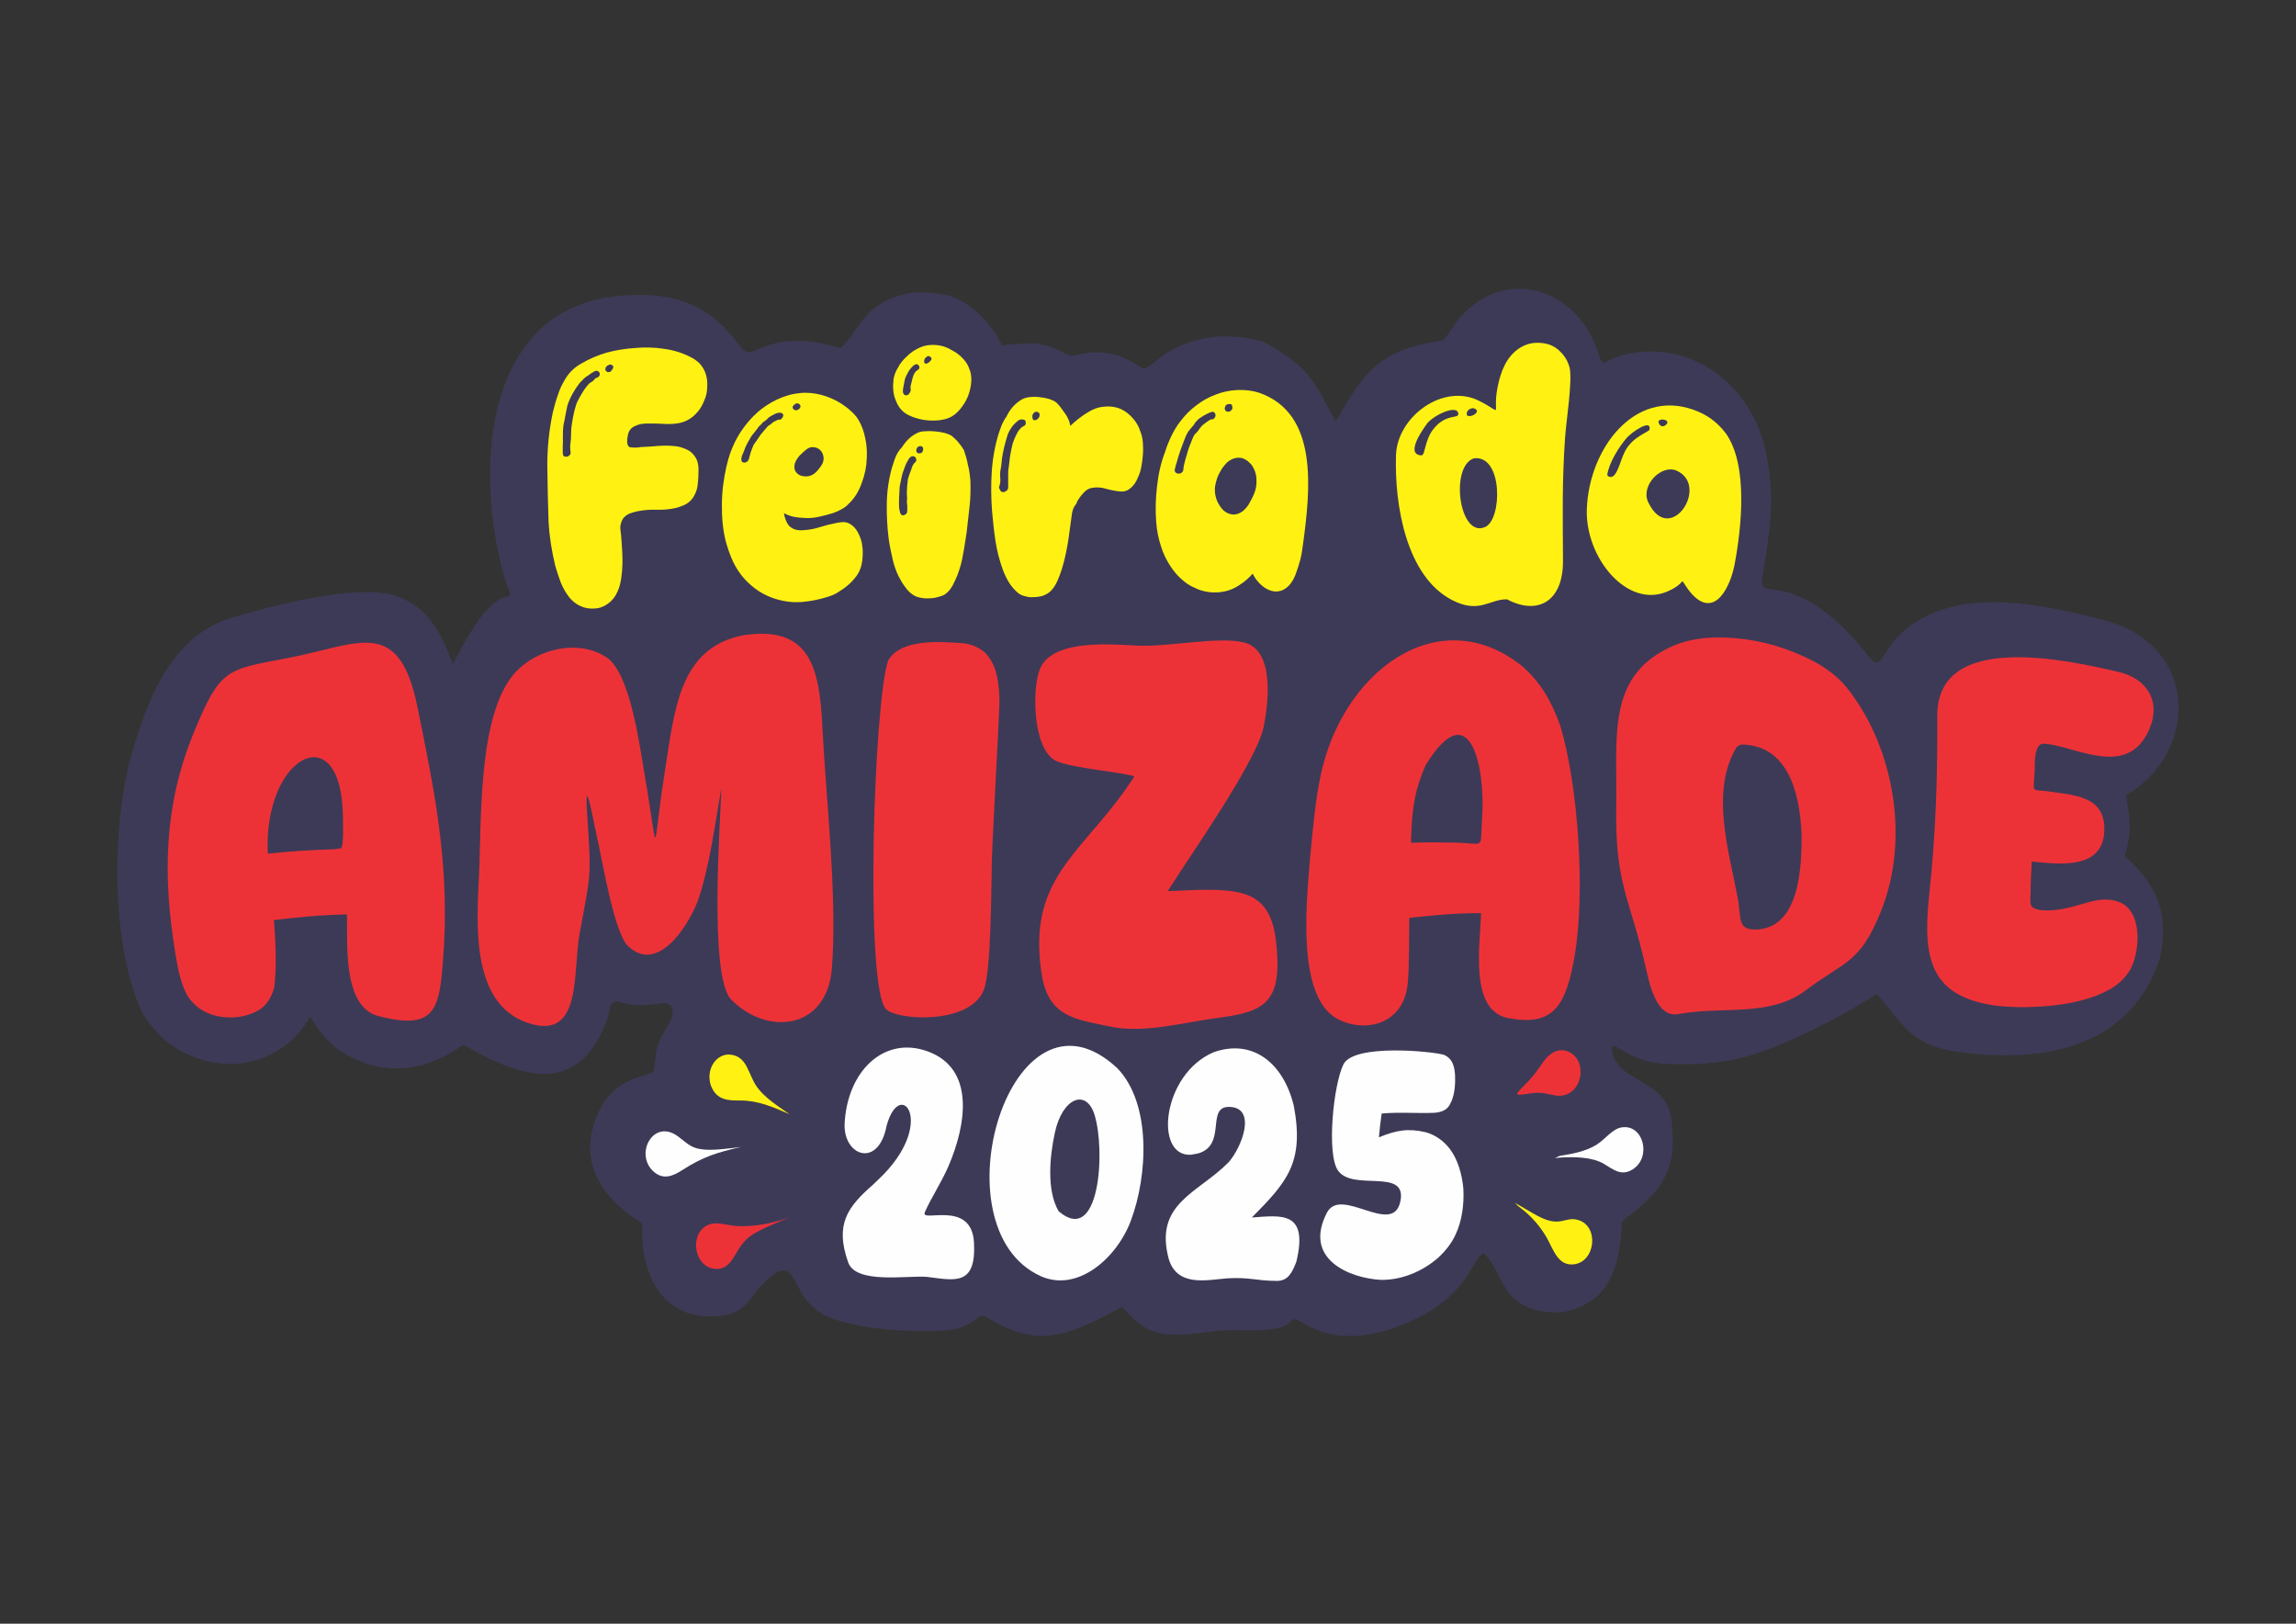 <?xml version="1.0" encoding="UTF-8"?>
<!DOCTYPE svg PUBLIC "-//W3C//DTD SVG 1.1//EN" "http://www.w3.org/Graphics/SVG/1.1/DTD/svg11.dtd">
<!-- Creator: CorelDRAW -->
<svg xmlns="http://www.w3.org/2000/svg" xml:space="preserve" width="297mm" height="210mm" version="1.1" style="shape-rendering:geometricPrecision; text-rendering:geometricPrecision; image-rendering:optimizeQuality; fill-rule:evenodd; clip-rule:evenodd"
viewBox="0 0 29700 21000"
 xmlns:xlink="http://www.w3.org/1999/xlink"
 xmlns:xodm="http://www.corel.com/coreldraw/odm/2003">
 <rect x="0" y="0" width="29700" height="21000" fill="#333333" stroke="none"/>
 <defs>
  <style type="text/css">
   <![CDATA[
    .fil6 {fill:#FEFEFE}
    .fil4 {fill:#FFF212}
    .fil5 {fill:#ED3237}
    .fil0 {fill:#3D3A57}
    .fil3 {fill:#FEFEFE;fill-rule:nonzero}
    .fil1 {fill:#FFF212;fill-rule:nonzero}
    .fil2 {fill:#ED3237;fill-rule:nonzero}
   ]]>
  </style>
 </defs>
 <g id="Camada_x0020_1">
  <g id="_2542272505600">
   <path class="fil0" d="M12208.06 3808.4c326.14,58.16 623.78,382.01 754.43,656.69 341.94,-24.38 487.38,-72.24 828.44,114.6 84.74,46.43 138.79,2.61 250.12,-11.49 308.97,-39.14 507.72,40.97 742.92,198.62 37.4,25.07 248.07,-165.43 286.56,-189.29 613.9,-380.6 1198.51,-168.2 1202.99,-170.43 60.47,-30.24 472.86,263.02 546.76,336.19 223.46,221.29 309.82,446.09 457.06,710.3 378.96,-669.23 584.9,-931.68 1375.56,-1048.55 43.97,-6.5 170.46,-230.12 236.24,-303.82 592.19,-663.47 1506.5,-371.32 1778.05,442.21 98.57,295.33 20.05,73.64 513.82,13.48 801.97,-97.73 1459.82,480.87 1644.41,1213.51 156.57,684.89 64.52,1072.27 -33.03,1739 -21.24,145.21 159.51,96.12 351.37,156.77 417.9,132.1 753.72,477.88 1019.11,812.28 185.28,233.48 158.76,-40.44 439.37,-295.56 692.68,-629.79 1830.41,-366.01 2640.48,-154.19 1191.1,320.41 1214.72,1690.89 261,2256.15 44.38,348.6 81.88,420.96 -16.95,789.56 429.24,381.39 577.34,758.88 447.97,1333.79 -373.55,1100.82 -1413.17,1327.92 -2459.7,1214.85 -723.58,-78.18 -767.33,-264.78 -1200.31,-769.94 -404.33,277.58 -1301.1,731.52 -1784.52,838.24 -312.89,69.09 -590.29,77.52 -908.95,69.91 -453.65,-16.96 -615.88,-219.34 -700.6,-229.57 -74.07,-8.95 -8.35,221.04 141.22,325.9 338.29,237.15 601.58,253.64 612.59,789.46l3.39 164.9c-16.14,439.81 -262.05,678.99 -587.31,929.8 -34.98,26.98 -50.38,34.83 -71.8,71.09 -19.12,555.39 -158.56,1065.8 -796.44,1161.81 -810.26,10.44 -716.86,-554.57 -997.71,-770.18 -161.84,127.35 -181.4,460.44 -753.5,791.78 -1112.37,602.15 -1607.82,54.36 -1680.08,65.38 -92.45,14.1 -39.52,161.16 -670.72,142.8 -351.46,-10.21 -471.37,35.1 -784.31,56.41 -392.79,9.32 -516.93,-73.53 -780.21,-355.96 -671.34,346.94 -1052.79,561.01 -1747.37,134.06 -127.08,-78.11 -138.2,99.39 -444.24,157.73 -402.62,55.24 -1360.92,1.96 -1705.33,-214.75 -429.18,-270.05 -287.91,-805.53 -711.52,-413.85 -251.18,232.26 -244.89,468.39 -741.22,457.51 -664.89,-14.58 -885.32,-633.58 -861.44,-1205.78 -550.46,-335.02 -861.59,-843.96 -541.96,-1477.29 223.32,-442.52 676.22,-418.83 693.35,-495.93 49.79,-224.31 -12.85,-244.45 142.67,-516.59 36.86,-64.52 196.85,-287.37 29.93,-355.5 -43.55,-17.77 -315.8,70.22 -573.72,-4.88 -194.3,-56.57 -135.32,49.41 -220.48,265.34 -380.2,964.13 -1136.56,686.31 -1838.2,275.51 -471.41,335.45 -979.75,422.52 -1506.56,134.73 -223.77,-122.26 -345.49,-284.25 -475.25,-496.44 -416.88,710.53 -1280.34,791.38 -1892.54,295.71 1.12,1.41 -214.89,-212.27 -282.04,-351.94 -406.5,-845.6 -396.78,-2407.95 -144.98,-3309.35 200.5,-698.72 501.59,-1529.2 1254.11,-1776.72 512.93,-160.87 1663.36,-467.19 2169.1,-299.64 429.27,142.21 590.01,491.65 740.09,883.02 134.97,-250.48 385.25,-758.22 644.9,-856.9 143.83,-54.69 105.65,19.45 25.98,-255.33 -407.2,-1404.32 -281.84,-3576.08 1589.96,-3658.44l116.06 -5.1c1082.62,-20.88 1292.31,730.41 1434.15,742.41 140.28,11.88 385.96,-278.73 1111.94,-79.37l96.03 26.37c248.33,-250.95 284.26,-533.05 755.39,-680.5 202.11,-63.25 371.12,-44.75 575.47,-14.59z"/>
   <path class="fil1" d="M7869.09 7803.89c-40.96,30.22 -81.92,50.81 -128.35,60.42 -49.14,8.25 -98.3,9.62 -144.73,1.38 -46.43,-8.24 -90.12,-24.73 -133.81,-52.19 -40.98,-27.48 -76.47,-59.06 -106.51,-98.89 -40.96,-54.94 -76.47,-116.74 -103.78,-185.41 -24.58,-68.68 -49.15,-138.72 -68.26,-207.39 -46.44,-190.91 -76.48,-379.08 -87.4,-565.87 -8.19,-237.6 -13.65,-475.22 -16.39,-712.83 -2.72,-237.61 21.85,-475.21 71,-708.69 19.12,-75.54 38.24,-151.09 65.55,-225.26 21.85,-74.15 57.35,-145.58 98.32,-211.5 49.15,-81.04 114.69,-144.21 196.61,-190.91 109.24,-65.93 223.94,-114 344.1,-148.34 120.16,-31.59 240.32,-49.44 360.48,-57.68 125.63,-10.99 251.24,-8.24 374.13,10.98 125.63,16.48 243.06,53.57 352.3,111.26 40.96,20.61 76.45,48.07 106.49,76.91 38.24,41.2 65.55,87.9 81.94,142.85 16.38,54.93 21.84,111.24 16.38,170.3 0,57.68 -13.65,114 -38.24,168.93 -21.84,54.94 -49.14,105.76 -90.12,151.09 -62.8,72.78 -139.28,118.11 -226.65,137.34 -62.82,12.36 -125.63,16.48 -191.16,12.36 -62.83,-4.12 -128.36,-5.5 -193.91,-5.5 -35.49,-1.37 -73.73,1.38 -106.51,5.5 -35.49,5.49 -68.26,17.86 -103.77,35.71 -43.68,24.72 -68.27,64.55 -76.47,116.74 -5.45,23.35 -8.18,50.82 -8.18,82.41 2.73,31.59 10.93,53.56 30.04,64.55 13.65,4.12 38.22,6.86 71,6.86 35.5,0 57.34,-2.74 71.01,-6.86 76.47,-2.75 152.92,-8.24 234.85,-15.11 79.19,-5.49 155.66,-4.12 232.13,5.5 40.97,5.49 81.93,19.23 122.89,37.08 40.96,16.48 76.47,42.57 103.77,79.66 43.7,52.19 60.08,119.49 57.35,200.53 0,57.68 -2.72,118.11 -10.92,182.66 -5.47,61.8 -30.04,115.38 -60.08,164.82 -30.04,41.2 -65.55,72.78 -109.24,92.02 -40.96,19.23 -84.65,34.33 -128.35,43.95 -81.93,16.48 -161.12,21.98 -240.32,19.22 -79.2,-2.74 -158.39,4.13 -237.59,19.24 -30.04,6.87 -62.81,15.11 -98.32,27.46 -30.04,11 -57.33,30.22 -79.18,53.56 -19.12,20.61 -30.04,45.33 -38.23,74.18 -8.2,26.09 -10.93,53.56 -8.2,78.28 13.65,100.26 19.12,203.28 24.57,306.28 5.47,103.02 2.74,206.02 -10.92,307.66 -8.2,65.92 -21.84,130.48 -51.88,195.03 -27.32,61.8 -65.55,111.25 -117.44,149.71zm-38.23 -3035.34c-2.73,21.98 8.19,37.09 27.31,42.57 21.85,5.5 38.24,0 51.88,-17.85 10.93,-13.73 16.4,-24.72 21.86,-38.45 2.73,-13.74 0,-24.72 -13.66,-31.59 -13.65,-10.98 -32.77,-10.98 -51.88,0 -19.12,9.61 -32.77,24.72 -35.51,45.32zm-548.91 1109.75c2.74,13.74 10.93,23.35 21.85,26.09 13.65,2.76 27.3,2.76 38.22,1.37 8.2,-5.48 19.12,-12.35 30.06,-21.96 8.18,-12.36 10.92,-24.73 8.18,-38.45 -2.73,-13.74 -2.73,-37.09 -5.45,-70.06 2.72,-32.96 8.19,-68.68 10.92,-107.13 0,-38.46 2.73,-74.16 2.73,-107.13 2.72,-34.33 5.46,-59.05 8.19,-71.42 13.65,-90.65 30.04,-175.8 57.35,-259.58 5.46,-16.48 13.65,-38.46 30.04,-64.55 13.65,-27.47 30.04,-54.93 49.16,-86.53 16.38,-28.83 35.49,-56.31 54.61,-79.66 16.39,-21.97 32.77,-38.45 46.43,-49.44 13.65,-5.49 24.57,-13.73 38.24,-24.73 10.92,-10.98 21.84,-21.98 32.76,-35.7 19.12,-1.38 32.77,-9.62 46.44,-27.47 10.92,-15.11 10.92,-32.96 -2.75,-49.44 -13.65,-17.87 -32.76,-21.98 -57.33,-11 -24.59,12.37 -43.71,27.48 -65.55,41.22 -8.2,8.24 -19.12,15.1 -30.04,20.59 -8.2,6.87 -19.12,12.36 -27.32,19.23 -10.92,12.35 -30.04,26.09 -38.23,38.46 -13.65,10.98 -27.3,26.09 -38.22,39.83 -62.82,83.78 -111.98,168.93 -144.75,259.58 -5.47,12.37 -10.92,34.33 -16.39,64.55 -8.18,30.21 -10.92,63.19 -19.11,96.14 -5.46,32.96 -10.93,64.55 -19.11,96.14 -5.47,30.21 -8.19,49.45 -8.19,61.82 -2.74,15.1 -2.74,37.07 -2.74,68.67 -2.73,31.59 0,64.54 0,100.26 -2.73,37.07 -2.73,71.41 -2.73,104.37 0,32.98 0,54.94 2.73,65.93zm3421.82 1841.81c-109.23,34.33 -218.47,56.3 -335.89,65.91 -117.43,8.24 -229.39,-6.86 -338.63,-41.19 -152.94,-46.7 -286.75,-134.61 -401.46,-260.96 -57.33,-63.19 -106.49,-138.71 -147.45,-223.88 -38.24,-85.15 -68.28,-171.68 -92.87,-260.96 -38.22,-155.19 -51.88,-314.51 -49.15,-477.95 0,-162.07 21.86,-324.13 57.35,-483.45 30.04,-134.61 76.47,-262.34 142,-380.45 68.28,-118.11 150.2,-222.5 245.79,-310.41 79.2,-74.16 169.32,-131.85 264.91,-178.54 98.3,-45.33 196.61,-75.55 297.65,-83.79 90.12,-10.98 182.98,-1.37 275.83,21.98 92.85,24.72 177.51,61.81 256.71,111.26 43.69,28.83 87.38,59.05 122.89,93.39 38.23,32.96 76.47,74.16 103.76,119.48 40.97,70.06 71.01,151.08 87.4,238.99 19.11,86.53 24.58,174.42 19.11,259.59 -2.72,105.74 -24.57,211.5 -65.54,320 -38.22,107.13 -92.85,196.41 -166.58,265.08 -27.31,30.22 -60.08,54.94 -95.59,72.8 -32.76,19.22 -71,35.7 -106.49,48.07 -60.08,19.22 -125.63,35.7 -188.44,49.44 -62.82,13.73 -125.62,19.23 -191.16,13.73 -46.43,-1.37 -90.12,-6.87 -133.82,-15.11 -40.96,-9.61 -81.93,-23.34 -122.89,-46.69 2.73,31.59 13.65,63.17 24.57,92.02 10.93,28.85 24.59,53.56 46.43,76.91 24.58,21.98 51.89,38.46 87.4,46.7 32.76,6.87 68.27,8.24 101.04,4.12 68.27,-4.12 136.53,-16.47 199.36,-37.08 68.27,-21.98 139.27,-39.83 204.81,-52.19 30.04,-8.24 57.35,-10.99 87.39,-13.74 27.31,-2.74 54.62,1.37 81.92,12.36 43.71,19.23 79.2,50.83 106.51,92.03 27.32,42.56 46.43,89.28 62.81,141.45 10.92,52.2 19.12,107.13 16.39,164.83 0,57.67 -8.2,112.62 -21.84,166.19 -13.67,41.19 -30.04,79.65 -54.63,114 -24.57,34.32 -51.89,64.54 -79.2,92.02 -43.69,42.56 -92.84,79.65 -144.73,111.24 -46.43,32.96 -101.04,57.69 -155.67,72.8zm-434.2 -2424.15c10.92,9.61 24.57,12.35 35.49,9.61 13.66,-2.74 24.59,-10.98 35.51,-19.22 8.19,-9.62 13.65,-19.23 13.65,-31.6 0,-10.98 -5.46,-20.59 -13.65,-28.83 -13.67,-8.24 -24.59,-11 -38.24,-8.24 -10.92,2.74 -21.84,9.61 -30.04,17.85 -10.92,9.61 -19.11,20.6 -19.11,32.96 0,10.99 5.46,20.6 16.39,27.47zm-680 645.52c0,13.74 2.73,24.72 10.93,32.96 8.19,5.5 19.11,9.62 27.29,8.25 10.94,1.37 21.86,-2.75 32.78,-9.62 10.93,-6.87 19.12,-17.85 24.58,-30.22 8.19,-34.33 19.11,-64.55 27.31,-97.5 10.92,-30.22 21.84,-61.81 35.49,-90.65 8.2,-11 19.12,-31.59 38.24,-54.94 19.12,-26.1 35.51,-52.19 54.62,-79.67 21.85,-26.09 43.69,-52.19 62.81,-74.17 16.39,-21.96 32.77,-38.46 46.43,-48.07 10.92,-2.74 24.57,-12.35 38.24,-27.46 8.18,-8.24 27.29,-20.6 54.61,-31.6 2.72,0 5.47,-2.74 13.65,-6.85 5.47,-6.87 10.92,-6.87 13.66,-4.13 19.12,5.5 38.24,-4.13 51.88,-27.48 16.4,-24.71 13.65,-43.94 -8.19,-56.3 -8.2,-6.87 -21.85,-8.24 -38.24,-5.5 -19.11,2.76 -32.76,5.5 -43.68,11 -19.12,9.61 -38.24,20.59 -54.63,28.84 -19.1,10.98 -35.49,20.59 -49.14,37.07 -5.47,5.5 -13.67,13.74 -30.06,26.11 -13.65,9.61 -24.57,16.48 -30.04,20.6 -2.72,5.49 -13.65,15.1 -27.3,31.59 -19.11,13.72 -32.78,31.59 -43.7,49.44 -13.65,17.85 -27.3,34.34 -40.96,52.19 -13.65,15.11 -21.85,26.09 -27.3,32.96 -10.94,15.11 -21.86,35.72 -38.24,63.18 -16.39,26.1 -32.78,56.32 -46.43,87.9 -10.92,31.59 -24.57,61.81 -35.49,90.65 -16.39,30.22 -19.12,53.57 -19.12,71.42zm690.92 57.69c-8.2,34.33 -5.47,60.43 2.73,83.78 10.92,23.35 27.31,41.2 46.43,53.57 19.11,13.72 43.69,20.59 71,23.34 27.31,4.12 54.61,1.38 84.65,-8.23 32.78,-13.74 62.82,-34.35 87.39,-63.19 24.59,-27.47 49.16,-60.44 68.28,-96.14 13.65,-35.71 16.39,-68.67 8.19,-98.89 -5.47,-30.21 -21.84,-54.93 -43.7,-76.91 -21.85,-19.24 -49.16,-30.22 -81.93,-32.96 -30.04,-4.13 -60.07,5.48 -90.11,27.46 -30.04,23.35 -60.08,50.82 -90.12,81.04 -27.32,31.59 -51.89,67.29 -62.81,107.13zm2007.21 -600.21c-38.23,17.87 -87.39,30.22 -144.74,37.09 -57.34,5.5 -117.42,4.13 -174.77,-2.74 -57.35,-8.24 -111.97,-21.98 -166.59,-42.59 -54.61,-21.97 -101.04,-46.69 -131.08,-79.65 -32.77,-31.59 -57.36,-70.04 -76.47,-115.37 -19.12,-45.32 -35.5,-93.41 -38.22,-142.84 -5.47,-49.44 -2.75,-100.26 2.72,-152.46 10.92,-52.19 27.32,-98.89 57.36,-145.58 27.29,-53.57 65.53,-101.63 114.69,-145.59 43.69,-43.95 92.84,-78.28 144.74,-103 46.42,-24.73 98.3,-39.84 152.93,-43.95 54.61,-4.13 109.23,0 161.12,13.73 30.04,6.87 57.35,19.22 87.39,32.96 27.3,15.11 57.34,31.59 84.65,48.07 38.24,24.72 71,54.93 103.79,90.65 32.76,35.71 60.08,79.65 73.72,124.98 13.65,30.21 21.85,65.93 24.58,104.38 2.74,38.46 0,75.55 -5.46,111.26 -13.65,85.15 -40.96,164.81 -92.84,241.72 -51.9,79.67 -109.24,135.98 -177.52,168.93zm-333.18 -732.04c-2.72,20.6 2.75,32.96 16.39,35.7 10.93,2.76 24.59,-1.37 35.51,-9.61 16.38,-9.61 27.3,-20.6 35.5,-34.33 10.92,-12.36 10.92,-24.73 2.72,-32.97 -16.37,-21.98 -35.49,-27.46 -54.61,-13.74 -19.12,12.37 -32.76,31.61 -35.51,54.95zm-270.35 418.9c10.92,23.34 24.58,31.58 46.43,26.1 21.84,-6.87 35.5,-21.98 43.69,-45.33 8.19,-12.36 8.19,-24.71 5.46,-35.71 -2.72,-12.35 -2.72,-26.09 0,-41.2 5.46,-26.1 16.39,-61.8 27.32,-108.5 13.65,-45.32 32.76,-75.54 51.88,-87.91 30.04,-13.73 40.96,-35.71 30.04,-59.06 -13.65,-24.72 -32.77,-30.22 -62.81,-13.72 -8.19,5.48 -21.85,16.48 -32.78,30.21 -13.65,15.11 -30.04,32.96 -40.96,53.57 -10.92,20.59 -21.84,42.57 -32.77,61.8 -8.19,19.22 -13.65,34.33 -16.39,46.7 -2.72,16.48 -8.19,45.32 -16.37,86.52 -8.2,39.83 -10.92,70.05 -2.74,86.53zm562.57 2582.09c-21.84,21.98 -54.62,38.46 -92.86,48.07 -35.49,11 -73.73,19.24 -114.69,21.98 -40.96,2.74 -79.2,2.74 -120.16,-5.5 -38.23,-5.48 -71,-16.48 -95.59,-31.59 -35.49,-19.22 -62.8,-46.69 -90.12,-76.91 -24.57,-32.96 -51.88,-65.93 -71,-101.63 -49.16,-78.28 -84.65,-166.19 -109.24,-262.34 -21.84,-94.76 -43.68,-190.9 -57.35,-288.42 -19.1,-151.08 -27.3,-307.65 -24.57,-462.86 2.73,-156.56 24.57,-309.02 65.55,-455.97 16.37,-50.83 30.04,-98.89 49.16,-144.22 19.1,-48.07 46.41,-87.91 81.92,-124.98 0,0 2.73,-4.13 2.73,-4.13 54.61,-85.15 122.88,-148.32 207.55,-185.41 21.84,-9.62 51.88,-15.11 92.84,-16.48 38.24,-2.75 79.2,-2.75 120.16,1.37 43.69,4.12 84.67,9.61 122.89,19.22 38.24,9.63 65.55,20.61 84.67,31.59 10.92,5.5 24.57,16.5 40.96,32.97 19.12,15.11 35.51,32.96 54.61,54.94 13.66,19.22 30.04,37.09 43.7,56.31 10.93,17.86 21.85,34.34 30.04,46.69 21.85,63.19 40.96,125 51.89,189.54 19.11,65.93 24.58,131.85 32.76,200.52 2.75,111.26 2.75,223.89 -10.92,337.88 -10.92,115.37 -27.3,226.62 -38.23,340.61 -16.38,93.39 -27.3,189.54 -46.42,281.56 -13.66,94.77 -40.96,184.05 -73.74,270.57 -16.38,39.83 -35.5,82.41 -57.34,124.99 -21.86,39.83 -46.43,75.53 -79.2,101.63zm-344.1 -1898.11c-16.38,1.37 -27.3,6.87 -35.49,16.48 -8.2,10.98 -13.67,21.98 -13.67,34.33 -2.72,11 0,21.98 8.2,30.22 5.47,9.62 16.39,13.74 32.76,12.37 16.4,0 27.32,-5.5 35.51,-15.11 8.2,-10.98 8.2,-21.98 10.93,-34.35 2.72,-10.98 0,-21.96 -5.46,-30.2 -5.47,-9.62 -19.12,-13.74 -32.78,-13.74zm-245.77 885.88c16.37,12.36 32.76,12.36 54.61,-1.38 19.12,-12.35 24.58,-28.83 24.58,-52.18 0,0 0,-61.82 0,-61.82 0,-9.61 -2.74,-24.72 -5.46,-45.31 2.72,-20.61 2.72,-42.58 2.72,-65.93 -2.72,-23.35 -2.72,-45.33 -2.72,-65.93 0,-20.59 2.72,-35.7 2.72,-43.94 0,-9.63 0,-32.98 5.47,-70.06 2.73,-37.07 5.46,-59.05 10.92,-68.67 5.46,-20.6 16.39,-54.94 35.5,-101.64 13.66,-48.06 30.04,-79.65 46.43,-93.39 16.39,-13.73 21.84,-26.1 21.84,-39.82 -2.72,-13.74 -5.45,-24.74 -13.65,-31.59 -8.19,-9.63 -19.11,-13.74 -32.76,-13.74 -16.39,1.37 -30.04,8.24 -43.71,23.35 -13.65,17.85 -27.3,46.69 -46.41,82.41 -16.39,37.07 -27.32,78.28 -43.71,120.85 -10.92,42.58 -19.11,85.17 -27.29,126.37 -10.94,41.19 -10.94,74.17 -10.94,97.52 0,9.61 -2.73,26.08 -2.73,49.43 -2.73,23.35 -2.73,48.07 -2.73,72.8 -2.72,24.72 0,49.44 0,72.79 0,23.35 2.73,39.83 5.46,49.45 2.74,5.48 5.47,15.11 5.47,30.22 8.19,13.72 10.92,24.72 16.39,30.21zm1884.31 1025.97c-24.57,13.72 -51.88,26.09 -87.38,32.96 -35.5,6.87 -71.01,9.61 -109.23,9.61 -32.79,0 -68.28,-6.87 -103.79,-17.85 -30.04,-9.61 -57.33,-23.35 -76.45,-41.21 -43.71,-38.46 -81.94,-82.4 -114.71,-134.59 -30.04,-50.82 -57.35,-107.13 -79.2,-166.19 -40.96,-116.74 -73.72,-237.61 -92.84,-363.96 -19.12,-126.37 -32.77,-251.34 -43.69,-377.71 -13.66,-168.93 -16.39,-341.99 -5.47,-513.67 10.92,-174.43 40.96,-341.99 90.12,-502.69 13.65,-39.82 27.31,-81.02 43.69,-119.48 16.39,-35.71 35.51,-70.04 60.08,-103.01 2.74,-2.75 2.74,-5.49 2.74,-8.24 49.16,-97.52 117.42,-166.2 199.36,-212.89 27.3,-13.72 60.08,-23.35 98.3,-27.46 40.97,-4.13 79.19,-4.13 122.9,1.37 40.96,4.13 81.92,10.98 120.16,21.98 40.96,12.35 73.73,28.84 98.31,46.69 8.18,6.87 19.12,20.61 35.5,38.46 16.39,17.85 30.04,38.45 46.43,60.43 16.37,21.98 30.04,42.57 43.69,61.81 13.66,19.22 19.11,35.71 24.58,46.69 8.2,15.11 16.38,30.22 19.12,46.7 5.45,15.11 8.18,32.96 10.92,49.45 71,-67.3 144.73,-126.37 229.4,-177.19 65.53,-41.2 136.53,-67.29 215.73,-72.78 81.92,-6.87 155.67,5.49 223.94,38.45 51.89,26.09 98.32,64.55 142.01,114 43.69,49.44 76.47,105.76 95.58,168.93 19.11,46.7 30.04,96.15 32.77,148.33 2.73,52.19 5.46,103.02 0,153.83 -2.73,50.82 -10.92,100.27 -19.12,148.34 -8.19,49.44 -21.84,96.13 -43.7,141.46 -24.57,64.56 -60.08,115.37 -106.5,148.34 -35.5,28.83 -76.47,41.2 -125.62,35.7 -60.08,-5.48 -120.16,-17.85 -180.24,-34.33 -60.08,-17.85 -117.43,-23.35 -180.24,-12.37 -40.96,5.5 -76.47,26.11 -109.24,61.81 -35.49,37.08 -62.8,75.54 -87.39,116.75 0,6.87 -2.73,16.48 -10.92,28.83 -10.93,13.74 -19.12,28.85 -30.04,45.33 -8.18,16.48 -13.65,31.58 -16.38,46.69 -5.47,15.11 -8.19,26.11 -8.19,35.72 -8.2,67.3 -21.85,153.82 -35.51,258.21 -13.65,107.13 -32.77,212.89 -57.34,317.26 -24.59,105.76 -54.63,200.52 -92.86,287.06 -38.24,86.52 -84.65,144.21 -139.28,174.43zm-185.69 -2281.32c0,21.98 8.19,32.98 27.3,34.35 19.11,1.37 30.04,-5.5 43.7,-20.61 16.38,-15.11 21.85,-30.21 21.85,-48.06 0,-17.85 -8.2,-30.22 -21.85,-35.72 -21.84,-9.61 -40.96,-5.48 -54.63,11 -16.37,16.48 -21.84,37.08 -16.37,59.04zm-412.38 949.06c13.67,16.49 32.78,20.61 57.35,9.62 24.59,-10.99 38.24,-27.47 40.97,-52.19 0,-5.5 0,-19.23 0,-39.83 0,-20.6 0,-42.58 0,-64.56 0,-24.72 0,-46.69 0,-67.3 0,-20.59 0,-34.33 0,-39.83 8.19,-60.43 16.39,-120.86 21.84,-179.91 8.2,-59.06 21.86,-118.13 35.51,-177.17 13.65,-42.59 30.04,-81.04 49.16,-118.13 16.39,-38.46 40.96,-70.04 68.27,-93.39 10.92,-8.24 21.85,-15.11 32.77,-19.24 10.92,-5.48 16.39,-15.1 19.12,-28.83 5.46,-32.97 -8.2,-50.82 -38.24,-53.56 -27.31,-4.13 -51.88,5.48 -73.73,26.09 -49.16,39.82 -87.39,92.02 -114.7,153.82 -5.46,12.37 -10.93,31.59 -19.12,57.69 -8.18,27.46 -16.38,54.94 -24.57,86.53 -8.2,30.21 -13.65,57.69 -19.12,85.15 -5.47,26.1 -10.92,45.32 -10.92,57.69 -2.73,10.98 -8.2,38.46 -10.92,82.4 -2.73,41.21 -8.2,68.67 -10.93,82.41 -8.19,38.45 -10.92,76.91 -8.19,116.74 5.45,41.21 2.72,78.3 -10.92,114 -5.47,9.62 -5.47,19.23 0,31.6 5.45,10.98 10.92,21.96 16.37,30.2zm2900.23 1299.29c-65.55,13.74 -133.81,17.86 -199.36,9.62 -71,-8.25 -133.8,-27.47 -193.88,-57.69 -60.08,-26.09 -117.44,-63.17 -166.59,-109.87 -51.89,-45.32 -98.32,-100.26 -136.55,-157.95 -54.62,-81.04 -101.05,-171.68 -131.09,-273.32 -32.76,-100.26 -51.88,-204.64 -60.08,-307.65 -10.92,-151.09 -8.19,-304.91 10.93,-461.48 16.39,-153.82 49.15,-303.54 103.78,-444.99 21.84,-71.43 49.14,-138.74 81.92,-206.02 32.77,-67.31 68.28,-129.11 114.7,-188.17 62.8,-82.41 131.08,-152.46 210.27,-210.13 76.47,-59.07 161.13,-105.76 251.25,-138.74 87.39,-34.32 180.23,-53.56 275.82,-57.67 98.32,-4.13 188.44,5.5 281.28,34.33 772.86,267.82 666.35,1245.72 568.03,1969.54 -19.11,157.93 -43.69,238.97 -95.57,383.19 -13.66,32.96 -27.31,65.93 -51.9,98.89 -24.57,41.2 -62.81,72.78 -101.04,94.76 -38.24,20.61 -81.93,28.85 -125.61,23.35 -54.63,-8.24 -109.24,-32.96 -158.4,-76.91 -51.88,-45.33 -90.12,-94.77 -117.43,-152.46 -49.16,56.32 -103.77,104.39 -166.59,144.22 -62.81,43.95 -125.61,70.04 -193.89,85.15zm19.12 -2329.37c19.12,8.24 35.49,8.24 49.16,0 13.64,-9.61 24.57,-20.61 30.04,-35.72 0,-15.1 0,-28.84 -5.47,-42.56 -5.46,-13.74 -19.12,-17.87 -40.97,-15.11 -24.57,0 -40.96,12.35 -49.15,37.07 -8.2,24.73 -2.73,42.58 16.39,56.32zm-666.35 754.02c-2.72,17.86 2.73,31.6 13.65,39.84 10.94,9.61 27.32,13.72 40.98,12.35 16.38,-1.37 30.04,-6.87 40.96,-17.85 10.92,-9.61 16.38,-26.1 16.38,-46.7 0,-13.73 5.47,-42.58 16.39,-83.78 10.92,-42.58 19.12,-70.04 24.57,-85.15 2.74,-10.99 8.19,-30.22 16.39,-59.06 8.2,-27.48 19.12,-56.31 30.04,-83.78 10.92,-28.85 21.84,-56.31 32.77,-82.41 10.92,-27.46 21.86,-45.33 32.78,-54.94 13.65,-13.74 30.04,-28.84 40.96,-45.32 8.2,-16.48 21.84,-31.59 35.49,-46.7 5.47,-12.37 30.04,-30.22 60.08,-53.56 32.78,-21.98 51.89,-37.09 65.55,-42.59 19.12,2.76 35.5,-1.37 43.69,-13.72 10.92,-12.37 16.39,-23.35 16.39,-38.46 0,-15.11 -5.47,-28.84 -16.39,-37.08 -8.19,-9.61 -24.57,-11 -40.96,-4.13 -10.92,2.76 -24.57,8.24 -43.69,17.87 -16.39,8.23 -32.78,17.85 -54.63,28.83 -19.11,12.36 -38.23,24.73 -54.61,35.71 -16.39,12.37 -24.58,21.98 -32.76,31.59 -13.67,12.37 -24.59,24.72 -30.04,39.83 -10.94,15.1 -21.86,30.21 -35.51,43.95 -10.92,12.37 -21.85,23.35 -27.32,34.34 -10.92,9.61 -19.11,21.97 -27.31,37.07 -10.92,16.5 -24.57,48.09 -40.96,92.03 -16.38,45.32 -35.49,92.03 -51.88,140.1 -16.38,49.44 -32.77,97.52 -43.69,141.46 -13.67,46.69 -24.59,79.67 -27.32,100.26zm518.88 245.86c-2.73,54.93 8.19,107.13 27.31,156.56 21.84,49.44 49.16,89.28 79.2,120.87 35.49,31.59 71,50.81 114.69,56.31 43.7,6.87 87.39,-5.5 131.08,-35.72 27.31,-19.22 54.62,-49.43 81.94,-87.89 27.3,-46.7 54.61,-97.52 76.45,-151.08 21.85,-54.94 30.04,-112.62 27.32,-171.68 0,-43.95 -8.2,-85.15 -24.59,-123.61 -16.38,-38.45 -35.49,-72.8 -65.53,-98.89 -27.32,-27.47 -57.36,-45.32 -90.12,-57.69 -35.51,-9.61 -71,-9.61 -109.24,2.76 -27.31,6.85 -60.08,26.09 -92.85,53.56 -27.31,28.83 -54.62,61.81 -76.47,98.88 -21.84,35.71 -40.96,74.17 -54.61,116.75 -13.66,42.57 -21.86,82.4 -24.58,120.87z"/>
   <path class="fil1" d="M19713.02 4470.51c49.16,-21.97 103.79,-35.71 161.14,-37.08 54.61,-1.37 109.24,5.5 163.85,21.98 54.61,19.22 101.04,48.06 142,89.28 57.36,54.93 101.04,124.98 122.9,207.39 40.97,163.43 -43.7,699.08 -57.35,900.97 -40.96,589.21 -30.04,1016.36 -27.31,1600.08 2.73,526.03 -324.97,708.7 -723.68,498.57 -223.95,-6.87 -355.03,190.91 -707.31,10.98 -592.62,-302.16 -751,-1222.38 -729.15,-1880.26 19.11,-494.44 608.99,-931.19 1073.24,-699.09 357.75,178.55 142,203.28 259.43,-259.58 51.89,-201.89 144.75,-369.45 322.24,-453.24zm-734.6 854.3c-49.16,130.47 226.67,4.11 87.39,-43.96 -27.31,-8.24 -73.74,15.11 -87.39,43.96zm-584.42 563.1c38.23,-8.24 38.23,-185.41 133.82,-320.01 163.85,-225.24 338.64,-148.33 335.89,-212.88 -2.72,-130.49 -303.12,4.12 -401.44,119.49 -16.37,24.71 -292.2,384.56 -92.84,413.4 10.92,1.38 16.39,1.38 24.57,0zm671.81 39.83c-314.06,104.39 -191.17,1036.97 144.73,888.64 223.95,-96.15 232.13,-936.71 -144.73,-888.64zm3257.97 -324.13c294.93,413.41 202.08,1237.49 111.96,1708.57 -68.27,333.76 -292.2,721.08 -598.07,311.78 -131.08,-178.54 2.74,-96.15 -253.97,19.24 -529.79,245.84 -1084.17,-434.02 -1056.86,-1064.44 30.04,-777.37 614.45,-1549.25 1376.38,-1280.06 172.04,60.44 303.13,152.46 420.56,304.91zm-789.23 -97.52c128.35,-85.15 -147.48,-120.86 -65.55,-13.73 13.66,21.97 43.7,26.1 65.55,13.73zm-726.43 656.52c103.79,50.82 144.75,-195.03 210.28,-322.76 103.78,-200.52 314.06,-249.98 319.52,-285.68 24.58,-144.21 -234.85,39.83 -292.21,105.75 -98.31,111.25 -229.39,320.02 -253.98,475.21 0,15.11 5.47,21.98 16.39,27.48zm513.42 335.12c278.54,576.85 800.15,-212.89 368.66,-409.29 -193.89,-89.27 -464.25,182.67 -374.13,396.92 0,0 5.47,12.37 5.47,12.37z"/>
   <path class="fil2" d="M3324.87 13076.57c111.96,-53.56 185.71,-173.06 221.2,-298.04 35.51,-252.71 19.12,-619.43 -2.73,-879.01 327.71,-38.46 617.19,-67.3 944.9,-72.8 8.2,379.08 -54.62,1163.31 382.32,1307.53 824.74,222.5 819.27,-122.24 873.9,-922.95 57.34,-1119.38 -131.1,-2013.5 -349.57,-3091.64 -243.05,-1149.59 -756.11,-786.55 -1660.39,-611.19 -802.52,155.64 -882.07,119.23 -1234.36,983.38 -382.32,937.83 -395.11,1844.42 -232.13,2836.19 30.89,188 62.82,372.19 152.94,545.25 38.22,59.07 68.26,90.65 120.16,138.72 111.96,94.78 251.24,137.35 385.05,145.59 142,9.62 284.02,-19.22 398.71,-81.03zm1004.98 -2093.15c-294.95,9.61 -573.5,24.72 -865.7,57.7 -62.81,-1275.95 964.38,-1804.72 972.19,-462.87 0.36,63.16 10.94,365.35 -24.57,392.81 -30.04,4.12 -54.61,8.25 -81.92,12.36zm6308.39 -1569.85c-35.51,-786.99 -163.86,-1318.51 -1004.98,-1200.4 -854.78,151.08 -908.8,979.8 -1037.74,1796.48 -165.99,1051.22 -63.96,1130.99 -256.71,10.98 -63.94,-371.59 -184.18,-1302.83 -486.09,-1513.55 -367.16,-256.25 -979.61,-116.72 -1256.22,276.08 -419.76,596.08 -365.29,1883.05 -404.18,2627.41 -34.82,666.15 -65.1,1630.04 688.19,1834.94 650.39,176.9 526.55,-678.6 617.18,-1171.56 144.22,-784.34 153.27,-705.8 98.32,-1528.65 -40.63,-608.29 77.72,69.02 120.16,249.97 72.24,307.99 223.73,1266.54 409.63,1442.12 373.92,353.18 761.92,-230.74 898.47,-579.6 155.67,-445 223.93,-999.87 308.59,-1472.34 -19.11,487.58 -158.39,2406.28 117.44,2734.54 466.97,482.08 1250.23,405.33 1310.83,-401.04 70.47,-937.9 -73.73,-2143.96 -122.89,-3105.38zm2190.18 1759.39c5.47,-255.47 90.12,-1792.35 98.32,-2038.19 5.45,-156.59 -8.2,-321.41 -51.89,-469.73 -30.04,-92.02 -81.94,-175.81 -144.74,-234.87 -84.66,-68.67 -193.89,-108.5 -300.4,-112.61 -267.63,-19.24 -775.58,-57.69 -939.43,222.5 -90.12,240.34 -170.69,1303.32 -188.44,2337.61 -17.73,1034.13 20.24,2039.8 161.12,2175.55 151.31,145.8 1084.49,199.27 1261.69,-247.23 95.87,-241.58 96.02,-1252.58 103.77,-1576.72 0.43,-17.84 0,-37.09 0,-56.31zm2277.57 351.61c305.87,-487.58 1084.18,-1580.85 1231.64,-2084.91 73.74,-333.74 153.28,-1021.75 -234.85,-1127.6 -321.89,-87.79 -966.69,54.66 -1373.65,38.46 -316.71,-12.62 -1107.93,-98.54 -1275.33,298.04 -105.67,250.32 -96.12,1007.63 185.7,1181.16 144.2,88.79 747.91,145.82 966.74,193.67 95.25,20.82 79.2,-4.13 -30.04,163.43 -606.27,869.4 -1286.95,1186.37 -1103.28,2402.17 86.67,573.8 447.53,593.46 882.08,686.73 442.08,94.88 944.88,-52.19 1398.22,-111.25 611.72,-78.29 841.68,-198.92 753.72,-983.39 -64.95,-579.35 -360.5,-665.06 -843.84,-672.99 -185.72,-3.05 -374.14,12.35 -557.11,16.48zm5079.49 -2131.61c-117.43,-325.5 -251.24,-563.1 -497.03,-778.75 -1084.17,-862.51 -2336.56,75.22 -2610.73,1440.76 -61.71,307.33 -92.87,638.65 -122.91,953.17 -46.41,569.99 -204.42,1876.81 346.83,2170.06 347.2,184.69 862.49,81 909.39,-471.1 21.36,-251.36 13.65,-576.84 19.12,-836.43 316.79,-32.95 603.52,-63.17 928.51,-60.43 -16.39,447.75 -144.75,1236.12 333.16,1354.23 592.62,116.74 762.94,-137.19 876.63,-799.35 140.26,-817.03 49.15,-2187.91 -182.97,-2972.16zm-1742.32 499.95c587.14,-951.81 771.83,71.55 729.15,674.36 -31.03,438.25 54.61,338.43 -344.09,331 -191.16,-3.55 -385.06,-5.5 -576.22,1.37 10.92,-391.43 32.76,-649.64 191.16,-1006.73zm5437.24 -1010.87c-150.2,-179.92 -357.76,-309.02 -568.03,-401.05 -314.07,-142.84 -644.52,-220.89 -983.14,-234.86 -226.65,-9.36 -450.6,13.74 -658.13,94.78 -909.41,380.43 -745.55,1183.9 -764.66,2106.87 -13.65,997.12 174.65,1153.74 376.87,2040.95 54.47,239.01 142,689.47 439.67,624.93 557.11,-103.02 1169.61,44.11 1630.35,-302.17 516.92,-388.51 707.53,-348.18 980.39,-1031.47 377.1,-944.27 161.12,-2137.08 -453.32,-2897.98zm-1359.99 747.16c592.6,1.37 759.19,596.08 783.76,1149.58 5.47,449.12 -30.04,1239.09 -600.8,1242.98 -234.85,1.59 -178.45,-160.52 -223.92,-403.8 -112.93,-604.14 -363.22,-1389.94 -10.94,-1961.29 16.39,-8.24 32.78,-17.86 51.9,-27.47zm4088.16 3369.07c223.92,-30.21 450.59,-79.65 652.68,-186.78 120.16,-59.06 232.13,-159.32 297.67,-276.06 120.16,-233.5 136.55,-630.41 -40.96,-802.1 -73.73,-76.91 -204.81,-103 -311.32,-98.89 -158.4,9.61 -311.33,78.28 -472.45,109.88 -106.51,27.47 -368.67,60.42 -450.61,-17.86 -27.3,-23.35 -19.1,-137.35 -16.37,-179.91 -2.73,-133.24 10.92,-270.58 13.64,-403.8 346.83,31.58 956.92,123.56 939.43,-445 -12.54,-407.95 -406.93,-414.53 -718.22,-461.49 -234.88,-35.43 -197.55,42.54 -182.97,-262.32 4.52,-94.81 -13.59,-364.73 122.89,-355.72 404.22,26.68 1069.67,458.19 1354.53,-173.06 165.72,-367.23 -19.32,-669.37 -393.24,-755.41 -622.85,-143.31 -2354.05,-546.62 -2343.13,572.74 2.73,858.4 -18.89,1501.21 -109.23,2359.6 -87.16,828.2 62.8,1263.57 846.58,1381.68 270.36,34.35 540.72,26.11 811.08,-5.5z"/>
   <path class="fil3" d="M10924.97 14547.54c-5.45,410.66 439.68,558.99 543.46,13.73 174.77,-646.9 658.74,-32.32 -98.31,686.72 -26.71,25.37 -54.63,50.82 -79.2,75.54 -324.98,285.69 -494.31,508.2 -319.51,1002.62 101.01,285.69 759.19,167.56 1018.62,188.17 352.29,42.58 640.69,127.63 608.99,-445 -31.1,-561.84 -697.1,-247.55 -636.3,-390.06 75.73,-177.48 210.32,-374.95 305.87,-596.08 226.7,-524.65 354.76,-1260.18 -270.36,-1486.07 -568.27,-205.36 -1045.94,263.7 -1073.26,950.43zm3528.34 -732.06c-1373.65,-1280.05 -2371.8,2064.6 -991.33,2689.23 471.09,213.15 981.3,-224.58 1166.1,-716.95 219.35,-584.4 267.64,-1512.17 -174.77,-1972.28zm-759.19 1850.04c-158.39,-270.56 -115.2,-708.23 -49.16,-1014.98 97.79,-454.12 406.28,-575.27 513.41,-232.11 144.11,461.67 68.27,1704.46 -464.25,1247.09zm3075 652.39c158.38,-659.25 -193.9,-598.82 -576.22,-571.35 458.79,-461.49 679.99,-712.83 543.44,-1443.5 -136.54,-563.12 -537.99,-869.4 -1035,-694.97 -669.07,281.56 -778.31,1355.6 -294.95,1326.77 30.04,-5.5 62.81,-11 95.59,-17.87 379.6,-114 81.88,-625.6 417.83,-600.19 335.83,25.4 142,523.28 -27.31,715.56 -395.99,402.43 -969.47,530.16 -772.86,1255.33 111.98,357.11 486.11,267.83 751.01,245.85 297.66,-17.85 365.92,31.16 644.49,32.97 144.74,0.93 199.36,-104.38 253.98,-248.6zm1832.43 -49.44c90.12,-82.41 174.79,-185.41 226.67,-300.78 84.65,-179.93 111.96,-392.82 101.04,-594.71 -16.39,-182.67 -70.25,-372.78 -172.04,-509.55 -81.16,-109.06 -193.9,-186.79 -314.06,-219.76 -229.4,-53.57 -382.33,-26.09 -606.25,65.93 8.18,-103 21.84,-204.65 35.49,-307.65 234.86,-21.98 447.87,0 677.27,-9.61 71,-4.13 152.92,-24.73 193.88,-89.28 57.36,-87.91 77.71,-207.37 79.2,-318.65 1.23,-90.63 -2.72,-184.04 -46.41,-259.58 -24.59,-38.46 -60.08,-67.29 -98.32,-82.39 -142,-43.96 -1164.73,-147.65 -1299.91,123.6 -129.71,260.28 -220.22,1157.14 -71,1372.08 192.14,276.74 895.2,-41.3 808.34,395.56 -93.37,469.59 -768.23,-199.58 -950.36,149.69 -314.88,603.88 297.67,847.43 693.66,869.41 262.16,5.49 532.52,-101.64 742.8,-284.31z"/>
   <path class="fil4" d="M9431.18 13638.31c243.04,15.11 239.51,256.07 365.93,427.14 102.96,139.33 278.55,248.59 415.1,344.74 -213,-93.39 -409.65,-177.98 -636.3,-177.17 -150.2,0.54 -303.52,0.14 -376.87,-185.42 -16.76,-42.42 -19.1,-72.8 -21.84,-118.12 0,-162.07 111.97,-292.54 253.98,-291.17z"/>
   <path class="fil5" d="M19622.91 14153.35c35.5,16.49 169.3,-14.05 218.47,-17.85 128.32,-9.92 169.14,16.32 281.28,32.96 341.2,50.64 439.56,-454.3 161.14,-568.61 -123.02,-50.5 -237.21,15.39 -319.52,131.85 -78.81,111.52 -109.69,163.04 -204.82,263.71 -35.94,38.03 -120.16,109.87 -136.55,157.94z"/>
   <path class="fil5" d="M9584.1 16111.89c-95.58,134.61 -147.56,319.33 -341.36,298.04 -281.35,-30.89 -330.8,-491.53 -57.35,-576.84 100.67,-31.41 232.15,16.15 338.63,23.35 218.49,14.76 472.45,-34.35 685.47,-109.88 -155.67,68.68 -434.58,165.83 -554.38,282.94 -24.91,24.35 -46.42,49.43 -71.01,82.39z"/>
   <path class="fil4" d="M20007.97 16007.52c87.39,155.19 144.66,367.3 349.56,344.73 281.19,-30.98 330.14,-490.74 60.07,-572.73 -177.79,-53.97 -225.21,105.44 -521.59,-50.82 -99.62,-52.52 -199.36,-116.74 -300.4,-171.68 38.23,39.83 43.86,43.74 87.37,76.92 125.79,95.89 240.34,226.62 324.99,373.58z"/>
   <path class="fil6" d="M9586.83 14833.21c-308.59,72.8 -486.5,122.99 -764.64,302.17 -120.56,77.65 -248.22,130.13 -374.15,10.98 -242.73,-229.69 8.38,-688.31 327.72,-445 136.71,104.17 171.97,154.89 346.82,167.56 128.29,9.29 335.9,-17.85 464.25,-35.71z"/>
   <path class="fil6" d="M20174.56 14949.96c-92.86,42.57 -57.34,24.81 19.12,20.6 172.04,-9.51 401.55,-8.42 554.36,82.41 117.54,69.85 221.29,163.55 368.68,72.78 254.04,-156.43 141.68,-595.11 -144.73,-543.88 -120.49,21.54 -207.38,155.5 -327.72,227.99 -141.84,85.43 -316.78,115.37 -469.71,140.1z"/>
  </g>
 </g>
</svg>
